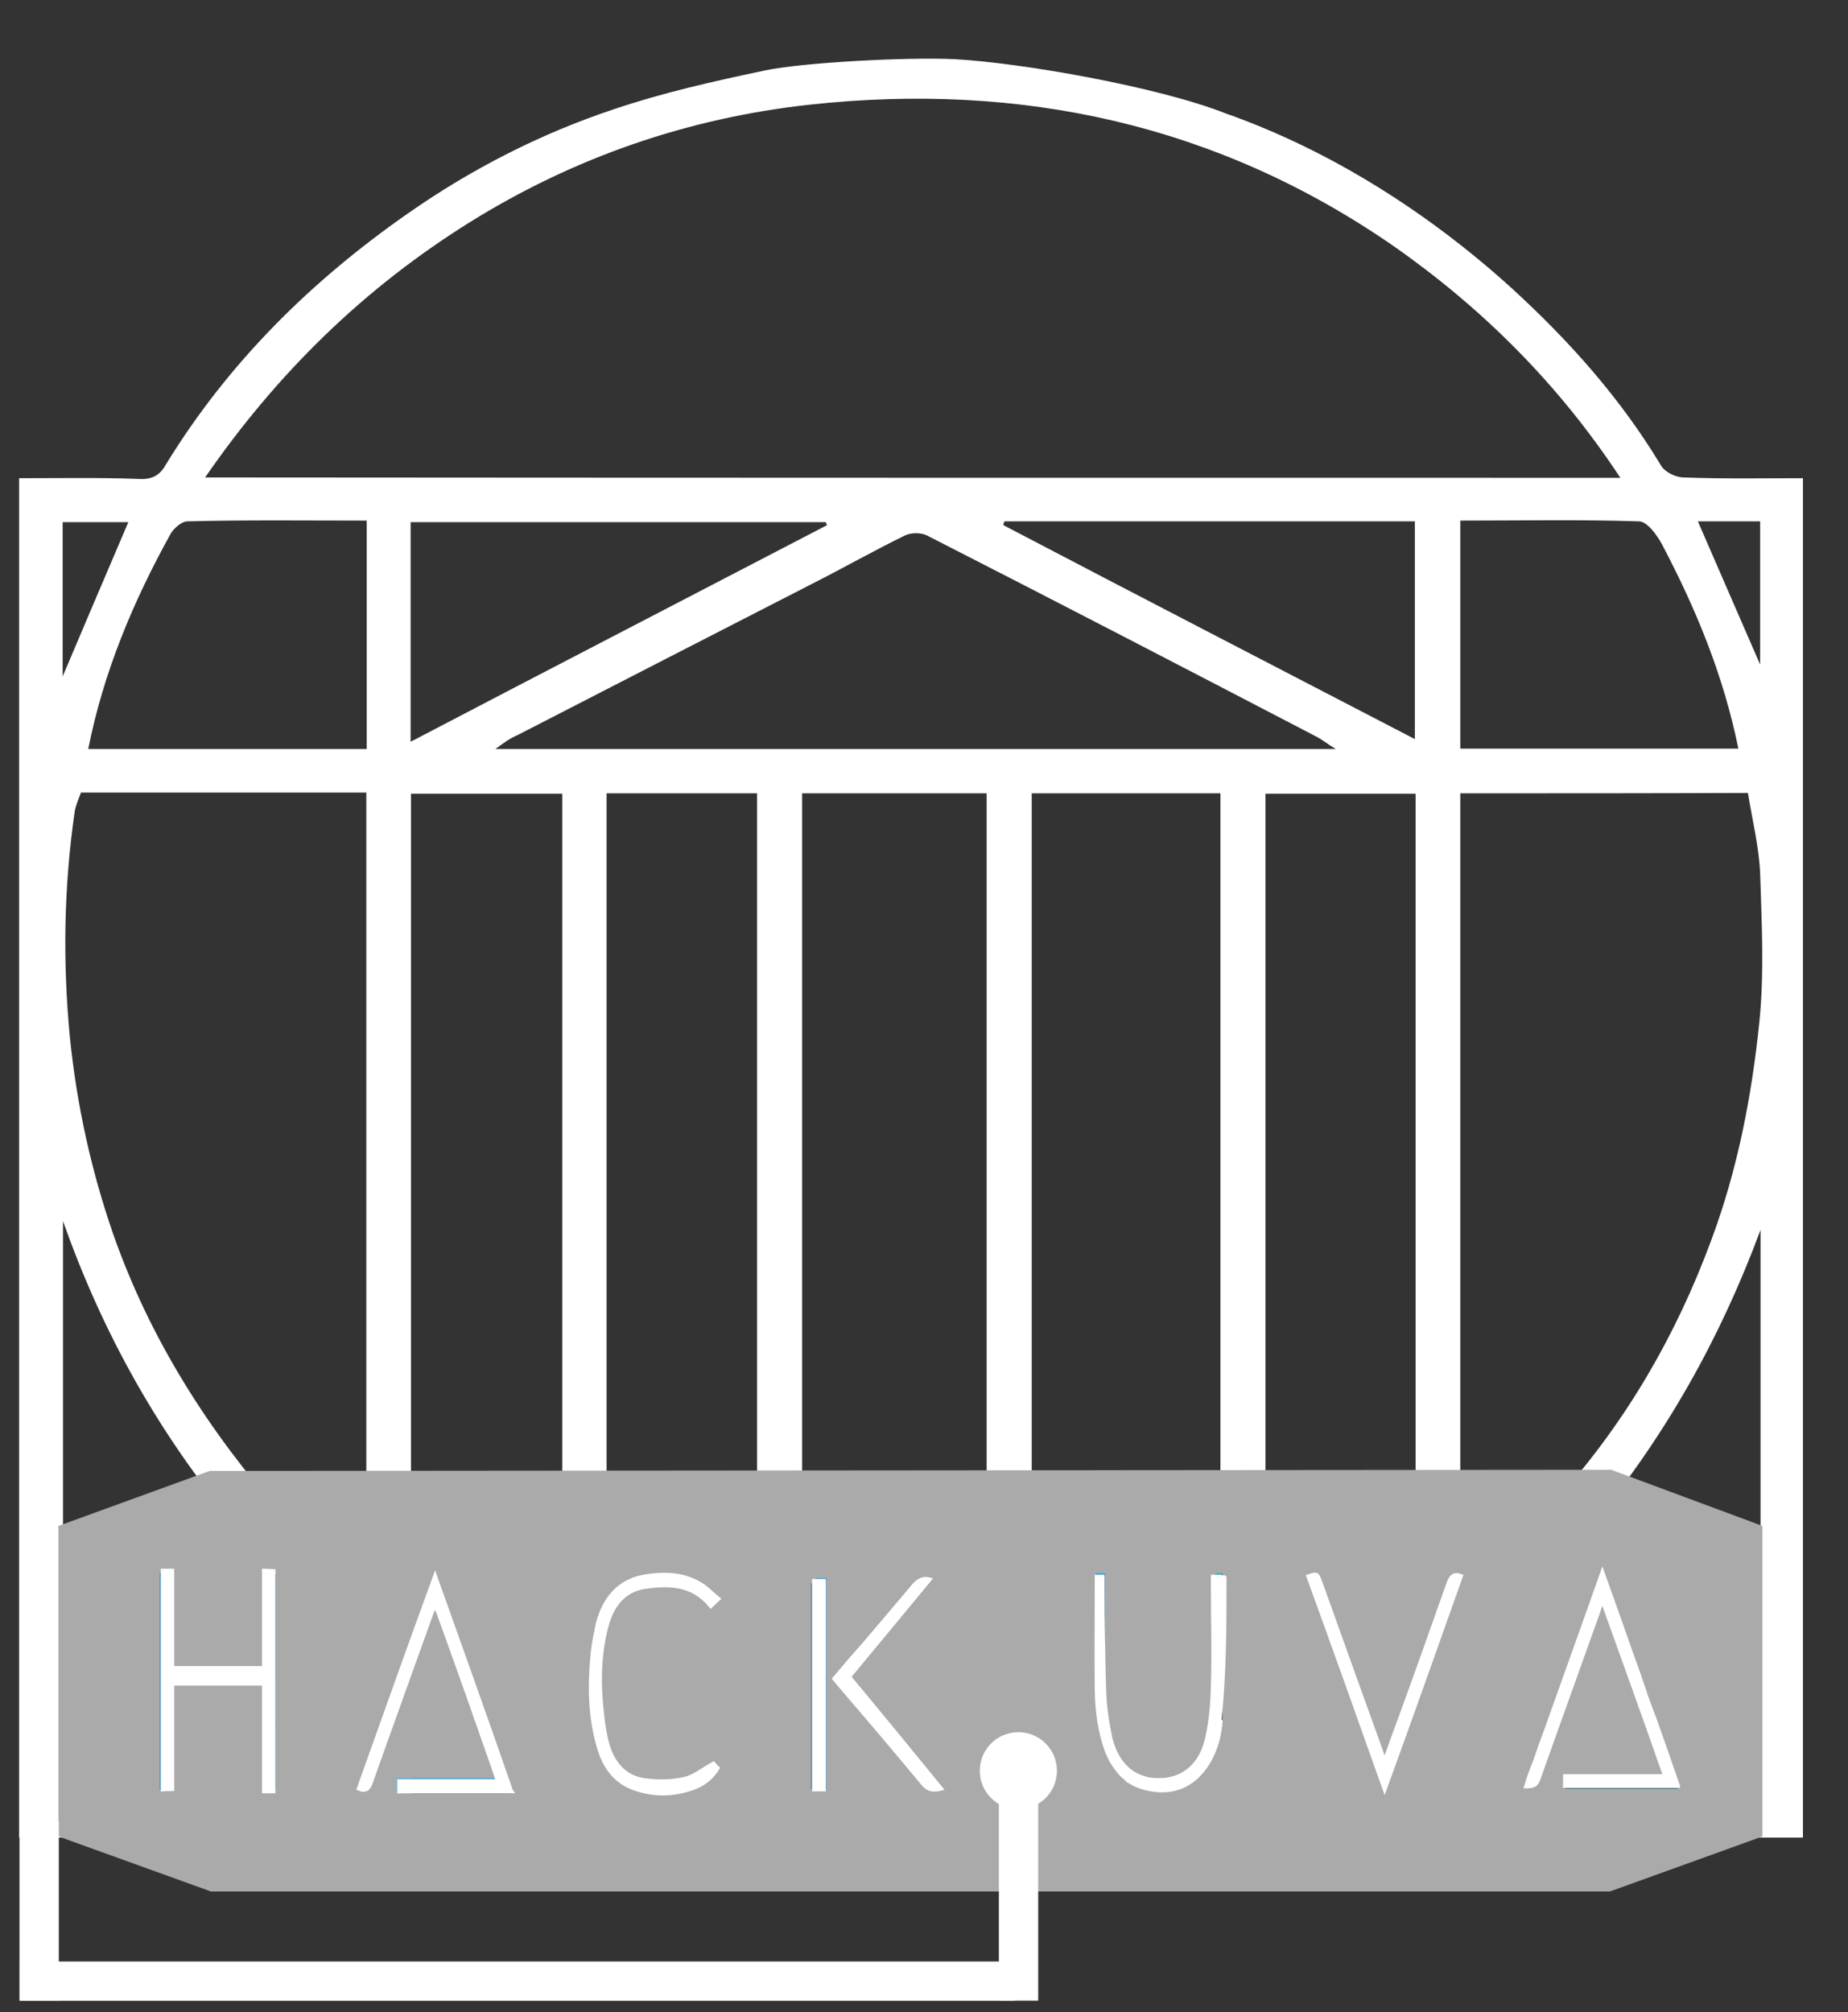 <?xml version="1.0" encoding="utf-8"?>
<!-- Generator: Adobe Illustrator 21.1.0, SVG Export Plug-In . SVG Version: 6.00 Build 0)  -->
<svg version="1.1" id="Layer_1" xmlns="http://www.w3.org/2000/svg" xmlns:xlink="http://www.w3.org/1999/xlink" x="0px" y="0px"
	 viewBox="0 0 483.8 526.8" style="enable-background:new 0 0 483.8 526.8;" xml:space="preserve">
<rect x="0" y="0" width="483.8" height="526.8" fill="#333333" stroke="none"/>
<style type="text/css">
	.st0{fill:#FFFFFF;}
	.st1{fill:#2CA9E1;}
	.st2{fill:#AAAAAA;}
	.st3{fill:#FFFFFF;stroke:#FFFFFF;stroke-miterlimit:10;}
</style>
<g>
	<g id="XMLID_30_">
		<path id="XMLID_37_" class="st0" d="M472,125.2c0,118.7,0,237.2,0,355.9c-155.7,0-311.4,0-467,0c0-118.7,0-237.2,0-355.9
			c10.6,0,21.1-0.2,31.6,0.2c3.5,0.2,5.5-1.3,6.9-3.9c16.3-26.6,38-48,63.4-65.7c16.6-11.6,34.6-20.8,53.8-27.2
			c12.7-4.3,26-7.3,39.3-10.1c10.2-2.2,38.1-3.6,50-3c16.9,0.9,52.9,7.1,70.9,14.2c27.5,9.7,53.2,26.1,74.8,45.7
			c15,13.7,28.5,28.8,39.1,46.4c1,1.8,3.9,3.2,6,3.2C451.3,125.4,461.7,125.2,472,125.2z M424.2,125.1
			c-16.1-24.5-36.1-44.4-59.4-60.7c-46.1-31.9-97.6-43-152.8-37c-31.9,3.5-61.8,13.8-89.2,30.9c-27.5,17.2-50.2,39.3-69.1,66.7
			C177.8,125.1,300.5,125.1,424.2,125.1z M95.9,399.8c0-64.6,0-128.3,0-192.3c-25.1,0-49.9,0-74.7,0c-0.6,1.6-1.3,3.2-1.6,4.7
			c-2.9,19.8-3.2,39.6-1.3,59.4c1.8,17.6,5.5,34.6,11.3,51.4c9.7,27.7,25.1,51.8,44.4,73.7c1.1,1.3,3.2,2.6,5,2.7
			C84.5,400.1,90.1,399.8,95.9,399.8z M382.3,207.7c0,64.2,0,128.2,0,191.8c17.2,1.6,17.7,1.8,25.9-7.7
			c17.6-19.8,30.6-42.2,39.8-67.1c6.9-18.5,10.6-37.7,12.6-57.2c1.3-12.9,0.6-25.9,0.2-38.8c-0.3-7.1-2.1-14.2-3.2-21.1
			C431.9,207.7,407.5,207.7,382.3,207.7z M108,411.2c-2.6,10.6-0.8,19,10,23.5c1.9,0.8,3.7,2.1,5.6,3.4
			c29.5,19.2,62.2,28.7,96.8,31.7c20.8,1.8,42,1.1,62.6-3.2c30.9-6.6,59.9-18.2,85.3-37.5c1.1-0.8,2.3-2.4,2.4-3.7
			c0.3-4.5,0.2-9.2,0.2-13.8C282.8,411.2,195.6,411.2,108,411.2z M270.1,207.7c0,64.2,0,128,0,191.6c16.7,0,33.2,0,49.4,0
			c0-64.1,0-127.8,0-191.6C303,207.7,286.7,207.7,270.1,207.7z M210,207.7c0,64.2,0,128,0,191.6c16.4,0,32.4,0,48.3,0
			c0-64.1,0-127.7,0-191.6C242.1,207.7,226.3,207.7,210,207.7z M370.6,207.8c-13.4,0-26.4,0-39.3,0c0,64.2,0,128,0,191.8
			c13.4,0,26.2,0,39.3,0C370.6,335.5,370.6,271.9,370.6,207.8z M158.8,207.7c0,64.2,0,128,0,191.6c13.4,0,26.4,0,39.4,0
			c0-64.1,0-127.7,0-191.6C185.1,207.7,172.2,207.7,158.8,207.7z M107.6,399.4c13.5,0,26.6,0,39.6,0c0-64.1,0-127.7,0-191.6
			c-13.4,0-26.2,0-39.6,0C107.6,271.7,107.6,335.4,107.6,399.4z M129.7,196.1c73.7,0,146.4,0,220,0c-2.3-1.4-3.5-2.4-4.8-3.1
			c-34-17.7-68.1-35.4-102.2-52.8c-1.6-0.8-4.2-0.8-5.8,0c-8.2,4-16.1,8.5-24.2,12.6c-25.8,13.2-51.4,26.4-77.1,39.6
			C133.7,193.2,132.1,194.3,129.7,196.1z M96.2,469.6c0-11.9,0.2-23.2-0.2-34.5c0-1.6-1-3.5-2.1-4.7c-6-5.6-12.1-11.1-18.5-16.3
			c-2.1-1.6-5-3.1-7.6-3.2c-15.5-0.3-31.1-0.2-46.7-0.2c-1.6,0-3.2,0.2-4.7,0.3c0,19.8,0,39.1,0,58.5
			C43.2,469.6,69.5,469.6,96.2,469.6z M460.6,469.6c0-19.8,0-39.1,0-58.8c-17.7,0-35.1,0-52.5,0.2c-1.6,0-3.4,1.3-4.7,2.4
			c-6.4,5.6-12.9,11.3-19.3,17.1c-1,1-2.1,2.4-2.1,3.5c-0.2,11.8-0.2,23.5-0.2,35.6C408.4,469.6,434.3,469.6,460.6,469.6z
			 M382.3,136.3c0,20.4,0,40.1,0,59.7c24.5,0,48.6,0,72.8,0c-3.9-19.2-11.1-36.6-20-53.5c-1.3-2.4-3.9-6-6-6
			C413.7,136,398.3,136.3,382.3,136.3z M96,136.3c-15.9,0-31.6-0.2-47,0.2c-1.4,0-3.5,1.8-4.3,3.2c-9.8,17.7-17.6,36.2-21.6,56.4
			c24.5,0,48.6,0,72.9,0C96,176.1,96,156.6,96,136.3z M216.5,137.5c-0.2-0.3-0.2-0.5-0.3-0.8c-36.2,0-72.3,0-108.7,0
			c0,19.2,0,37.8,0,57.5C144.2,175,180.4,156.3,216.5,137.5z M263,136.5c-0.2,0.3-0.3,0.6-0.3,1c35.7,18.7,71.5,37.2,107.7,56
			c0-19.5,0-38.2,0-57C334.4,136.5,298.8,136.5,263,136.5z M16.5,319.7c0,26.6,0,53.1,0,79.7c15.1,0,29.8,0,45.1,0
			C41.5,375.3,26.8,348.9,16.5,319.7z M460.9,399.6c0-13.4,0-26.2,0-39.3c0-12.7,0-25.4,0-38.3c-10.5,28.3-24.8,53.9-44.3,77.5
			C431.6,399.6,445.9,399.6,460.9,399.6z M163.5,469.6c-18-8.9-37-18.2-55.7-27.2c0,8.7,0,17.9,0,27.2
			C127.1,469.6,146.1,469.6,163.5,469.6z M315.2,469.5c17.1,0,36.2,0,55.4,0c0-9.5,0-18.7,0-27.1
			C351.6,451.6,332.6,460.9,315.2,469.5z M33.6,136.7c-5.8,0-11.4,0-17.2,0c0,13.5,0,26.6,0,40.4C22.3,163.2,27.9,150,33.6,136.7z
			 M460.8,136.5c-5.6,0-10.8,0-16.3,0c5.5,12.7,10.8,25,16.3,37.5C460.8,161.8,460.8,149.5,460.8,136.5z M95.9,417.5
			c0-2.6,0-4.3,0-6.1c-2.6,0-4.7,0-8.2,0C91.1,413.9,93.3,415.5,95.9,417.5z M382.2,411c0,2.3,0,4,0,6.4c2.7-2.3,5-4,8.2-6.4
			C386.8,411,384.8,411,382.2,411z"/>
		<path id="XMLID_31_" class="st0" d="M460.8,174c-5.5-12.4-10.8-24.8-16.3-37.5"/>
	</g>
	<g>
		<path id="XMLID_29_" class="st1" d="M439,466.9h-29.3c0,0,0,0.3,0,0c0,0.3,0,0,0,1.3h29.6C439.3,466.9,439.2,467.2,439,466.9z
			 M435.6,465.6h-26c0,0,0-0.1,0,0h26.2C435.7,465.3,435.6,465.6,435.6,465.6z M399.3,466.9c0.8-1.3,1.6-4.6,2.4-7
			C401,462.4,400.2,465.6,399.3,466.9L399.3,466.9z M319.8,450.8c0-0.1,0-0.4,0-0.5c0,0.1,0,0.3,0,0.4V450.8z M317.4,415.4
			c0,8.6,0.5,17.3,0.3,25.9c-0.1,4.6-0.4,9.3-1.4,13.6c-1.5,6.7-5.7,10.5-11.4,10.9c5.7-0.4,10-4.2,11.6-10.9c1-4.4,1.8-9,1.9-13.6
			c0.3-8.6,0.4-17.3,0.4-25.9v-2.1h-1.3v2.1H317.4z M299.2,468c-0.8-0.3-1.6-0.5-2.3-0.9C297.6,467.5,298.5,467.8,299.2,468
			c5.8,1.7,11,0.5,14.7-3.4C310.2,468.6,305.1,469.9,299.2,468z M212.5,468.6c1.3,0,1,0,1.3,0v-53.9h-1.3V468.6z M103.8,468.3v1.3
			h30.1c-0.1-1.3-0.1-1.1-0.3-1.3H103.8z M130.4,465.6c-1.8-4.6-3.4-9.3-5.2-14.1c1.6,4.6,3.3,9.3,4.9,14.1H130.4z M114,420.1
			c2.8,7.8,5.4,15.3,8.2,22.8c-2.7-7.6-5.4-15.4-8.2-23.2c-0.4,0.9-0.8,1.6-1,2.3c-5.3,14.8-10.6,29.5-15.8,44.3
			c-0.3,0.7-0.5,1.2-0.9,1.6c-0.1,0.1-0.1,0.1-0.3,0.3c-0.1,0.1-0.4,0.3-0.6,0.3c-0.4,0.1-0.9,0-1.6-0.3l0,0
			c1.9,0.8,2.7-0.1,3.3-1.9c5.2-14.8,10.5-29.5,15.8-44.1C113.3,421.6,113.6,421.1,114,420.1z M101.3,447.4
			c-2.5,7-4.9,14.2-7.5,20.9l0,0C96.4,461.6,98.9,454.3,101.3,447.4z M69.7,437.4H44.4v-25.5h-2.5v56.6c1.3-0.1,2.5-0.1,2.5-0.1
			v-28.3h25.3v28.2h2.5v-56.3h-2.5V437.4z"/>
		<path id="XMLID_28_" class="st2" d="M421.8,384.8l-366.9,0.3l-39.6,14.4v81.3l39.9,14.4h366.3l39.9-14.4v-81.3L421.8,384.8z
			 M72.3,468.3h-2.5v-28.2H44.4v28.3c0,0-1.3,0.1-2.5,0.1v-56.6h2.5v25.5h25.3v-25.5h2.5V468.3z M133.9,469.6h-30.1v-1.3l0,0v-2.7
			h26.3c-1.6-4.8-3.3-9.4-4.9-14.1c-0.1-0.4-0.3-0.9-0.5-1.3c-0.5-1.5-1-3-1.5-4.4c-0.4-0.9-0.6-1.9-1-2.8
			c-2.7-7.6-5.4-15.2-8.2-22.8c-0.4,0.9-0.8,1.5-1,2.1c-5.3,14.8-10.6,29.4-15.8,44.1c-0.6,1.9-1.4,2.7-3.3,1.9l0,0l0,0l0,0l0,0
			c2.5-6.7,4.9-14,7.5-20.9c4.2-11.5,8.3-23.3,12.5-35.2c6.8,19.1,13.4,37.3,20,56.1h-0.3C133.8,468.6,133.8,468.3,133.9,469.6z
			 M157.3,445.2c0.3,3.4,0.6,6.8,1.4,10.2c1.4,6.2,4.9,10.1,10.4,10.7c3.3,0.4,6.8,0.4,10.1-0.4c2.5-0.5,4.8-2.5,7.6-4.2
			c0.1,0.1,0.5,0.7,1.1,1.2c-1.8,3-4.3,4.6-7.2,5.5c-4.7,1.5-9.5,1.6-14.2,0c-4.6-1.5-7.8-4.8-9.5-10.2c-2.7-8.5-2.7-17.3-1.8-26
			c0.3-2.4,0.8-4.8,1.3-7.2c1.9-7.2,6.2-11.3,12.4-12.3c4.9-0.8,9.9-0.7,14.4,2c1.6,0.9,3,2.4,4.8,3.9c-0.9,0.8-1.4,1.3-2,1.9
			c-4.8-5.9-11-5.9-17.3-5c-5.3,0.8-8.6,4.6-10.1,10.6C157.1,432.3,156.9,438.8,157.3,445.2z M216.3,468.4c-0.4,0-0.6,0-0.9,0
			c-0.1,0-0.3,0-0.4,0c-0.3,0-0.6,0-1.3,0.1l0,0c-0.3,0,0,0-1.3,0v-53.9h1.3v-1.3h2.5V468.4z M241.9,466.9
			c-7.2-8.7-14.5-17.3-21.9-25.9c-0.4-0.5-0.9-1.1-1.4-1.7c2.5-3,4.9-5.8,7.5-8.7c4.4-5.2,8.8-10.3,13.3-15.7c1.4-1.6,2.7-2,4.2-1.6
			c-7.1,8.6-14.2,17.2-21.1,25.5c8.1,9.8,16.1,19.5,24.3,29.4C244.5,468.8,243.1,468.6,241.9,466.9z M320,413L320,413
			c0,12.5,0,24.8,0,37.2l0,0c0,0.1,0,0.4,0,0.5c-0.1,1.3-0.5,2.7-0.9,4c-1,4.2-2.8,7.5-5.2,9.9c-3.7,3.9-8.8,5.1-14.7,3.4
			c-0.8-0.3-1.6-0.5-2.3-0.9c-0.5-0.3-1-0.5-1.4-0.8c-0.3-0.1-0.5-0.3-0.6-0.5c-0.4-0.4-0.9-0.7-1.3-1.1c-0.6-0.7-1.1-1.2-1.6-2
			c-0.1-0.3-0.4-0.5-0.5-0.7l0,0c-0.1-0.3-0.4-0.5-0.5-0.8c-0.1-0.3-0.3-0.5-0.4-0.8c-0.3-0.5-0.5-1.1-0.8-1.7
			c-2-5.2-2.7-10.7-2.8-16.4c-0.1-9.5-0.1-18.9-0.1-28.3v-0.3c0-0.1,0-0.3,0.1-0.3v-0.1c0-0.1,0-0.1,0-0.3c0,0,0,0,0-0.1
			c0-0.1,0-0.4,0-0.8h2.3v3.4c0,9.1-0.1,18.2,0.1,27.4c0.1,4,0.6,8.2,1.5,12.1c1.6,6.7,5.7,10.5,11.4,11c0.4,0,0.8,0,1,0
			c0.5,0,0.9,0,1.3,0c5.7-0.4,10-4.2,11.5-10.9c1-4.4,1.1-9,1.3-13.6c0.3-8.6-0.3-17.3-0.3-25.9v-2.3h1.3v-1.3h1.6
			c0,0.4,0.1,0.7,0.1,0.8C320.2,412.7,320,412.7,320,413l-0.3-0.3v0.3H320z M362.6,468.7c-6.7-18.9-13.3-37.4-20-55.8
			c2.3-0.8,2.3-0.8,3.2,1.6c5.2,14.6,10.5,29.2,15.7,43.7c0.3,0.9,0.6,1.7,1.1,3.1c1.5-4.3,2.9-8.2,4.3-11.9
			c4.2-11.5,8.3-23.1,12.4-34.7c0.6-1.9,1.4-2.7,3.3-1.9C376,431.1,369.4,449.6,362.6,468.7z M439.3,468.3h-29.6c0-1.3,0-1.1,0-1.3
			s0-0.7,0-1.1v-0.3l0,0c0-0.1,0,0,0,0h26c-5.4-16.1-10.7-30.7-16.2-46c-0.5,1.2-0.8,1.6-1,2.4c-5.2,14.6-10.5,29-15.7,43.6
			c-0.6,1.7-1.3,2.4-3.3,1.6v-0.4l0,0c0.8-1.3,1.6-4.3,2.5-6.7c0.8-2.3,1.6-4.6,2.5-6.8c4.9-14,10-28,15-42.4
			c3.3,9.1,6.4,18.4,9.6,27.4c0.5,1.6,1.1,3.1,1.6,4.7c0.6,1.9,1.4,3.8,2,5.6c0.1,0.4,0.4,0.9,0.5,1.3c2,5.8,4.2,11.4,6.2,16.9h-0.3
			C439.2,467.2,439.3,466.9,439.3,468.3z"/>
		<path id="XMLID_27_" class="st1" d="M133.9,468.3h-30.1v-2.7h26.5c-1.8-4.6-3.4-9.3-5.2-14.1c-0.1-0.4-0.3-0.9-0.5-1.3
			c-0.5-1.5-1-3-1.5-4.4c-0.4-0.9-0.6-1.9-1-2.8c-2.7-7.6-5.4-15.4-8.2-23.2c-0.4,0.9-0.8,1.6-1,2.3c-5.3,14.8-10.6,29.5-15.8,44.3
			c-0.3,0.7-0.5,1.2-0.9,1.6c-0.1,0.1-0.1,0.1-0.3,0.3c-0.1,0.1-0.4,0.3-0.6,0.3c-0.4,0.1-0.9,0-1.5-0.3l0,0l0,0
			c2.5-6.7,4.9-14,7.5-20.9c4.2-11.5,8.3-23.3,12.5-35.2C120.7,431.3,127.2,449.5,133.9,468.3z"/>
		<path id="XMLID_26_" class="st1" d="M186.8,461.7c0.1,0.1,0.5,0.7,1.1,1.2c-1.8,3-4.3,4.6-7.2,5.5c-4.7,1.5-9.5,1.6-14.2,0
			c-4.6-1.5-7.8-4.8-9.5-10.2c-2.7-8.5-2.7-17.3-1.8-26c0.3-2.4,0.8-4.8,1.3-7.2c1.9-7.2,6.2-11.3,12.4-12.3c4.9-0.8,9.9-0.7,14.4,2
			c1.6,0.9,3,2.4,4.8,3.9c-0.9,0.8-1.4,1.3-2,1.9c-4.8-5.9-11-5.9-17.3-5c-5.3,0.8-8.6,4.6-10.1,10.6c-1.6,6.2-1.9,12.6-1.4,19.1
			c0.3,3.4,0.6,6.8,1.4,10.2c1.4,6.2,4.9,10.1,10.4,10.7c3.3,0.4,6.8,0.4,10.1-0.4C181.7,465.2,184,463.2,186.8,461.7z"/>
		<path id="XMLID_25_" class="st1" d="M216.3,413.3v55.1c-0.4,0-0.6,0-0.9,0c-0.1,0-0.3,0-0.4,0c-0.3,0-0.6,0-1.3,0.1v-55.3H216.3z"
			/>
		<path id="XMLID_23_" class="st1" d="M246.4,468.3c-2,0.5-3.3,0.4-4.7-1.2c-7.2-8.7-14.5-17.3-21.9-25.9c-0.4-0.5-0.9-1.1-1.4-1.7
			c2.5-3,4.9-5.8,7.5-8.7c4.4-5.2,8.8-10.3,13.3-15.7c1.4-1.6,2.7-2,4.2-1.6c-7.1,8.6-14.2,17.2-21.1,25.5
			C230.4,448.7,238.3,458.4,246.4,468.3z"/>
		<path id="XMLID_18_" class="st1" d="M320,412.7v0.3l0,0c0,12.3-0.1,24.8-0.4,37.2c0,0.1,0.1,0.3,0.1,0.4c-0.1,1.3-0.4,2.7-0.8,4
			c-2.8,11-10.5,16.2-19.8,13.3c-3-0.9-5.3-2.8-7.2-5.4c-0.1-0.3-0.3-0.5-0.5-0.7l0,0c-0.1-0.3-0.3-0.5-0.5-0.8
			c-0.1-0.3-0.3-0.5-0.4-0.8c-0.3-0.5-0.5-1.1-0.8-1.7c-2-5.2-2.7-10.7-2.8-16.4c-0.1-9.5-0.1-18.9-0.1-28.3v-0.3
			c0-0.1,0-0.3,0.1-0.3v-0.1c0,0,0-0.1,0-0.3c0,0,0,0,0-0.1s0-0.4,0-0.8h2.3v3.4c0,9.1-0.1,18.2,0.1,27.4c0.1,4,0.6,8.2,1.5,12.1
			c1.6,6.7,5.7,10.5,11.4,11c0.4,0,0.8,0,1,0c0.5,0,0.9,0,1.3,0c5.7-0.4,10-4.2,11.5-10.9c1-4.4,1.8-9,1.9-13.6
			c0.3-8.6,0.3-17.3,0.3-25.9v-3.5h1.6C319.8,412.3,320,412.6,320,412.7c0,0-0.3,0-0.3,0.1C320.2,412.7,320,412.6,320,412.7z"/>
		<path id="XMLID_14_" class="st1" d="M382.5,412.6c-6.6,18.5-13.1,37-20,55.9c-6.7-18.9-13.3-37.4-20-55.8c2.3-0.8,2.3-0.8,3.2,1.6
			c5.2,14.6,10.5,29.2,15.7,43.7c0.3,0.9,0.6,1.7,1.1,3.1c1.5-4.3,2.9-8.2,4.3-11.9c4.2-11.5,8.3-23.1,12.4-34.7
			C379.9,412.7,380.6,411.9,382.5,412.6z"/>
		<path id="XMLID_12_" class="st1" d="M439.3,466.9h-29.6c0,0,0-0.1,0-0.3c0-0.3,0-0.5,0-0.9v-0.1h26.2c-0.1-0.3-0.1-0.4-0.3-0.7
			c-5.4-15.8-10.7-30.5-16.2-45.7c-0.5,1.2-0.8,1.7-1,2.5c-5.2,14.6-10.5,29.1-15.7,43.7c-0.6,1.7-1.3,2.8-3.3,2l0,0
			c0.8-2.3,1.6-4.6,2.4-7c0.8-2.3,1.6-4.7,2.5-7c4.9-14,10-28.2,15-42.4c3.3,9.1,6.4,18.2,9.6,27.4c0.5,1.6,1.1,3.1,1.6,4.7
			c0.6,1.9,1.4,3.8,2,5.5c0.1,0.4,0.4,0.9,0.5,1.3C435.2,455.8,437.3,461.4,439.3,466.9z"/>
		<path id="XMLID_11_" class="st3" d="M439.3,467.6h-29.6c0-0.4,0-0.7,0-0.9s0-0.5,0-0.9v-0.1c0-0.1,0-0.4,0-0.7h26.2
			c-5.6-16.1-10.9-30.6-16.4-46c-0.5,1.2-0.8,2-1,2.8c-5.2,14.6-10.5,29.2-15.7,43.9c-0.6,1.7-1.3,2-3.3,2l0,0
			c0.8-2.7,1.6-4.7,2.5-7c0.8-2.3,1.6-4.7,2.5-7c4.9-13.8,10-27.9,15-42.1c3.3,9.1,6.4,18.1,9.6,27c0.5,1.6,1.1,3.1,1.6,4.7
			c0.6,1.9,1.4,3.8,2,5.5c0.1,0.4,0.4,0.9,0.5,1.3c2,5.6,3.9,11.1,5.9,16.9C439.2,467.2,439.3,467.3,439.3,467.6z"/>
		<path id="XMLID_10_" class="st3" d="M104.5,466.3h25.9c-0.1-0.3-0.1-0.4-0.3-0.7c-1.6-4.8-3.3-9.4-4.9-14.1
			c-0.1-0.4-0.3-0.9-0.5-1.3c-0.5-1.5-1-3-1.5-4.4c-0.4-0.9-0.6-1.9-1-2.8c-2.7-7.6-5.4-15.2-8.2-22.8c-0.4,0.9-0.8,1.5-1,2.1
			c-5.3,14.8-10.6,29.4-15.8,44.1c-0.6,1.9-1.4,2.7-3.3,1.9l0,0l0,0c6.6-18.5,13.1-36.8,20-55.7c6.7,18.8,13.3,37.2,19.7,55.7
			c0.1,0.3,0.1,0.4,0.3,0.7h-29.4L104.5,466.3L104.5,466.3z"/>
		<path id="XMLID_9_" class="st3" d="M71.6,411.3V469h-2.5v-28.2h-24v27.6c-1.3,0-2.5,0.1-2.5,0.1v-57.3h2.5v25.5h24v-25.5
			L71.6,411.3L71.6,411.3z"/>
		<path id="XMLID_8_" class="st3" d="M320.6,413L320.6,413c0,12.5,0,24.8-1.3,37.2l0,0c0,0.1,0.3,0.4,0.3,0.5
			c-0.1,1.3-0.4,2.7-0.6,4c-1,4.2-2.8,7.5-5.1,9.9c-3.7,3.9-8.8,5.1-14.7,3.4c-0.8-0.3-1.5-0.5-2.3-0.9c-0.5-0.3-0.9-0.5-1.4-0.8
			c-0.3-0.1-0.4-0.3-0.6-0.5c-0.1-0.1-0.3-0.3-0.4-0.4c-0.1-0.1-0.3-0.3-0.4-0.3c-0.1-0.1-0.3-0.3-0.4-0.4l-0.1-0.1l-0.1-0.1
			c-0.5-0.5-0.9-1.1-1.4-1.7c-0.1-0.3-0.3-0.5-0.5-0.7l0,0c-0.1-0.3-0.3-0.5-0.5-0.8c-0.1-0.3-0.3-0.5-0.4-0.8
			c-0.3-0.5-0.5-1.1-0.8-1.7c-2-5.2-2.7-10.7-2.8-16.4c-0.1-9.5,0-18.9,0-28.3c0-0.1,0-0.4,0-0.7v-0.1c0-0.1,0-0.1,0-0.3
			c0,0,0,0,0-0.1c0-0.1,0-0.1,0-0.1h1.6v2.7c0,9.1,0.1,18.2,0.4,27.4c0.1,4,0.8,8.2,1.6,12.1c1.6,6.7,5.8,10.6,11.5,11
			c0.4,0,0.8,0,1,0c0.5,0,0.9,0,1.3,0c5.7-0.4,10-4.2,11.5-10.9c1-4.4,1.4-9,1.5-13.6c0.3-8.6,0-17.3,0-25.9v-2.8h2.3
			c0,0,0.1,0,0.1,0.1c0,0,0,0,0.1,0.1C320.6,412.9,320.6,412.9,320.6,413z"/>
		<path id="XMLID_7_" class="st3" d="M186.8,461.7c0.1,0.1,0.5,0.7,1.1,1.2c-1.8,3-4.3,4.6-7.2,5.5c-4.7,1.5-9.5,1.6-14.2,0
			c-4.6-1.5-7.8-4.8-9.5-10.2c-2.7-8.5-2.7-17.3-1.8-26c0.3-2.4,0.8-4.8,1.3-7.2c1.9-7.2,6.2-11.3,12.4-12.3c4.9-0.8,9.9-0.7,14.4,2
			c1.6,0.9,3,2.4,4.8,3.9c-0.9,0.8-1.4,1.3-2,1.9c-4.8-5.9-11-5.9-17.3-5c-5.3,0.8-8.6,4.6-10.1,10.6c-1.6,6.2-1.9,12.6-1.4,19.1
			c0.3,3.4,0.6,6.8,1.4,10.2c1.4,6.2,4.9,10.1,10.4,10.7c3.3,0.4,6.8,0.4,10.1-0.4C181.7,465.2,184,463.2,186.8,461.7z"/>
		<path id="XMLID_5_" class="st3" d="M382.5,412.6c-6.6,18.5-13.1,37-20,55.9c-6.7-18.9-13.3-37.4-20-55.8c2.3-0.8,2.3-0.8,3.2,1.6
			c5.2,14.6,10.5,29.2,15.7,43.7c0.3,0.9,0.6,1.7,1.1,3.1c1.5-4.3,2.9-8.2,4.3-11.9c4.2-11.5,8.3-23.1,12.4-34.7
			C379.9,412.7,380.6,411.9,382.5,412.6z"/>
		<path id="XMLID_4_" class="st3" d="M246.4,468.3c-2,0.5-3.3,0.4-4.7-1.2c-7.2-8.7-14.5-17.3-21.9-25.9c-0.4-0.5-0.9-1.1-1.4-1.7
			c2.5-3,4.9-5.8,7.5-8.7c4.4-5.2,8.8-10.3,13.3-15.7c1.4-1.6,2.7-2,4.2-1.6c-7.1,8.6-14.2,17.2-21.1,25.5
			C230.4,448.7,238.3,458.4,246.4,468.3z"/>
		<path id="XMLID_3_" class="st3" d="M215.7,414v54.5c0,0-0.1,0-0.3,0c-0.1,0-0.3,0-0.4,0c-0.4,0-0.8,0-1.3,0c-0.3,0-0.4,0-0.6,0
			v-54.6h2.5V414z"/>
	</g>
	<circle id="XMLID_2_" class="st0" cx="266.6" cy="463.6" r="10.1"/>
	<g>
		<rect x="5.1" y="476.8" class="st0" width="10.3" height="47"/>
		
			<rect x="130.2" y="388.5" transform="matrix(6.123234e-17 -1 1 6.123234e-17 -383.297 654.031)" class="st0" width="10.3" height="260.4"/>
	</g>
	<rect x="261.5" y="470.8" class="st0" width="10.3" height="53"/>
</g>
</svg>
